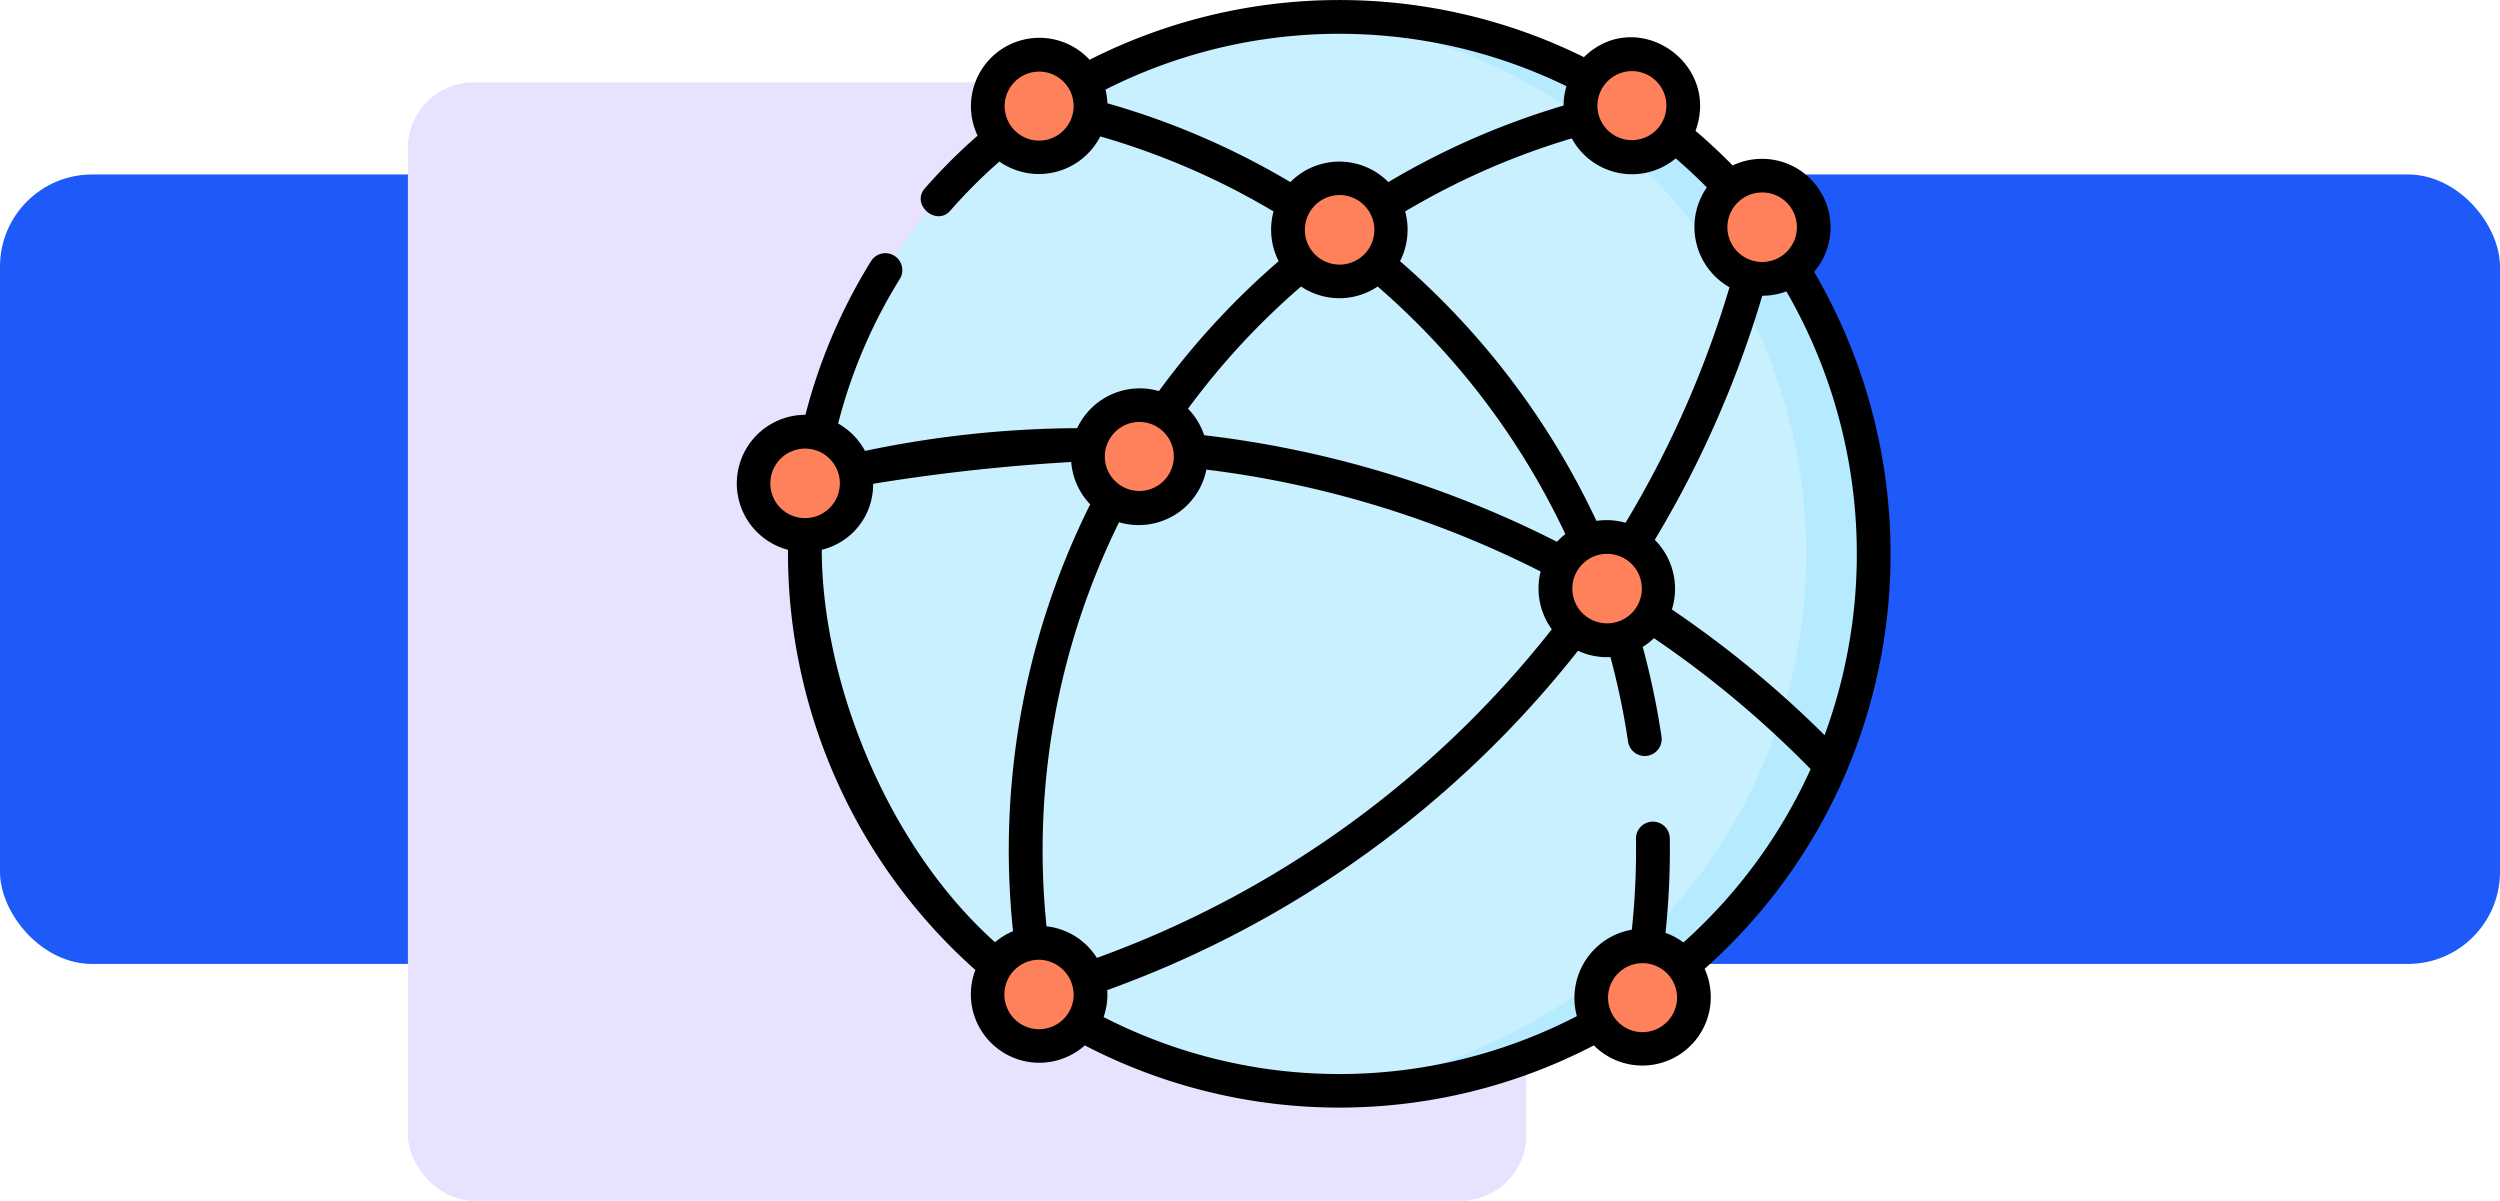 <svg xmlns="http://www.w3.org/2000/svg" width="190" height="91.26" viewBox="0 0 190 91.26">
  <g id="Grupo_1093194" data-name="Grupo 1093194" transform="translate(-1230 -2609.717)">
    <g id="Grupo_1093136" data-name="Grupo 1093136" transform="translate(1050 1703.977)">
      <g id="Grupo_1073375" data-name="Grupo 1073375" transform="translate(-210 -2222)">
        <rect id="Rectángulo_381829" data-name="Rectángulo 381829" width="190" height="60" rx="7" transform="translate(390 3141)" fill="#1e5af9"/>
      </g>
      <g id="Grupo_1067370" data-name="Grupo 1067370" transform="translate(31 483)">
        <g id="Grupo_1063897" data-name="Grupo 1063897" transform="translate(0 -17)">
          <rect id="Rectángulo_373435" data-name="Rectángulo 373435" width="85" height="85" rx="5" transform="translate(180 446)" fill="#e9e2fe"/>
        </g>
      </g>
    </g>
    <g id="red-global" transform="translate(1285.998 2599.486)">
      <g id="Grupo_1093193" data-name="Grupo 1093193" transform="translate(1.263 11.497)">
        <g id="Grupo_1093191" data-name="Grupo 1093191" transform="translate(3.635)">
          <g id="Grupo_1093190" data-name="Grupo 1093190">
            <g id="Grupo_1093188" data-name="Grupo 1093188" transform="translate(0.272 0)">
              <ellipse id="Elipse_11069" data-name="Elipse 11069" cx="40.624" cy="40.823" rx="40.624" ry="40.823" fill="#c9f0ff"/>
            </g>
            <path id="Trazado_835696" data-name="Trazado 835696" d="M254.83,17.626q-1.295,0-2.57.081a40.837,40.837,0,0,1,0,81.484q1.275.08,2.57.081a40.823,40.823,0,0,0,0-81.645Z" transform="translate(-213.934 -17.626)" fill="#b5eaff"/>
            <g id="Grupo_1093189" data-name="Grupo 1093189" transform="translate(0 5.494)">
              <path id="Trazado_835697" data-name="Trazado 835697" d="M131.534,49.719a1.285,1.285,0,0,0-1.375,1.894q1.228-.868,2.521-1.646Q132.109,49.838,131.534,49.719Z" transform="translate(-112.614 -49.693)" fill="#3498ac"/>
              <path id="Trazado_835698" data-name="Trazado 835698" d="M28.616,217.394a1.281,1.281,0,0,0,.486.712q.127-1.132.315-2.245A1.285,1.285,0,0,0,28.616,217.394Z" transform="translate(-28.573 -187.39)" fill="#3498ac"/>
              <path id="Trazado_835699" data-name="Trazado 835699" d="M125.957,447.854a1.286,1.286,0,0,0,.051.356q.016.055.036.107v0a1.285,1.285,0,0,0,2.266.555l.032-.01q-1.292-.823-2.517-1.739Q125.889,447.491,125.957,447.854Z" transform="translate(-109.163 -379.032)" fill="#3498ac"/>
              <path id="Trazado_835700" data-name="Trazado 835700" d="M394.877,449.333a1.283,1.283,0,0,0,1.507-1.016q.116-.6.22-1.194-1.217.91-2.5,1.729A1.281,1.281,0,0,0,394.877,449.333Z" transform="translate(-331.474 -379.029)" fill="#3498ac"/>
              <path id="Trazado_835701" data-name="Trazado 835701" d="M391.495,50.72a1.285,1.285,0,0,0-1.517-1q-.575.118-1.146.248,1.292.777,2.521,1.646A1.279,1.279,0,0,0,391.495,50.72Z" transform="translate(-327.107 -49.693)" fill="#3498ac"/>
              <path id="Trazado_835702" data-name="Trazado 835702" d="M452.98,105.893a1.285,1.285,0,0,0-1.91-1.393q.891,1.1,1.706,2.255Q452.88,106.326,452.98,105.893Z" transform="translate(-378.681 -94.959)" fill="#3498ac"/>
            </g>
          </g>
        </g>
        <g id="Grupo_1093192" data-name="Grupo 1093192" transform="translate(0 2.854)">
          <ellipse id="Elipse_11070" data-name="Elipse 11070" cx="3.907" cy="3.926" rx="3.907" ry="3.926" transform="translate(40.624 9.418)" fill="#ff815c"/>
          <ellipse id="Elipse_11071" data-name="Elipse 11071" cx="3.907" cy="3.926" rx="3.907" ry="3.926" transform="translate(25.421 26.667)" fill="#ff815c"/>
          <ellipse id="Elipse_11072" data-name="Elipse 11072" cx="3.907" cy="3.926" rx="3.907" ry="3.926" transform="translate(60.951 36.688)" fill="#ff815c"/>
          <path id="Trazado_835703" data-name="Trazado 835703" d="M115.193,436.3a3.926,3.926,0,1,1,3.907-3.926A3.921,3.921,0,0,1,115.193,436.3Z" transform="translate(-93.48 -360.91)" fill="#ff815c"/>
          <path id="Trazado_835704" data-name="Trazado 835704" d="M382.856,437.6a3.926,3.926,0,1,1,3.907-3.926A3.921,3.921,0,0,1,382.856,437.6Z" transform="translate(-315.282 -361.989)" fill="#ff815c"/>
          <path id="Trazado_835705" data-name="Trazado 835705" d="M436.017,95.939a3.926,3.926,0,1,1,3.907-3.926A3.921,3.921,0,0,1,436.017,95.939Z" transform="translate(-359.335 -78.868)" fill="#ff815c"/>
          <path id="Trazado_835706" data-name="Trazado 835706" d="M378.133,42.133a3.926,3.926,0,1,1,3.907-3.926A3.921,3.921,0,0,1,378.133,42.133Z" transform="translate(-311.368 -34.281)" fill="#ff815c"/>
          <path id="Trazado_835707" data-name="Trazado 835707" d="M115.193,42.133a3.926,3.926,0,1,1,3.907-3.926A3.921,3.921,0,0,1,115.193,42.133Z" transform="translate(-93.48 -34.281)" fill="#ff815c"/>
          <ellipse id="Elipse_11073" data-name="Elipse 11073" cx="3.907" cy="3.926" rx="3.907" ry="3.926" transform="translate(0 28.689)" fill="#ff815c"/>
        </g>
      </g>
      <path id="Trazado_835708" data-name="Trazado 835708" d="M84.29,68.979a1.269,1.269,0,0,0,.067-.161,42.481,42.481,0,0,0-2.481-37.925,5.208,5.208,0,0,0-6.194-8.087c-.9-.919-1.843-1.8-2.822-2.632,1.92-5.22-4.489-9.5-8.48-5.6a41.954,41.954,0,0,0-37.568.2A5.2,5.2,0,0,0,18.3,20.541a42.391,42.391,0,0,0-4.012,4.01c-1.072,1.227.87,2.91,1.935,1.691a39.819,39.819,0,0,1,3.73-3.733A5.236,5.236,0,0,0,27.621,20.6a55.941,55.941,0,0,1,13.171,5.7,5.29,5.29,0,0,0,.388,3.781,59.123,59.123,0,0,0-9.1,9.873,5.248,5.248,0,0,0-6.211,2.817A80.153,80.153,0,0,0,9.743,44.5,5.239,5.239,0,0,0,7.7,42.418a39.344,39.344,0,0,1,4.712-11.027,1.286,1.286,0,0,0-2.182-1.357A41.906,41.906,0,0,0,5.216,41.756,5.216,5.216,0,0,0,3.887,52.016,42.449,42.449,0,0,0,18.129,83.948a5.2,5.2,0,0,0,8.32,5.733,41.943,41.943,0,0,0,38.686,0,5.2,5.2,0,0,0,8.42-5.819A42.081,42.081,0,0,0,84.29,68.979Zm-1.619-2.874a80.618,80.618,0,0,0-11.606-9.554,5.267,5.267,0,0,0-1.3-5.294,80.3,80.3,0,0,0,8.17-18.551,5.139,5.139,0,0,0,1.832-.331A39.9,39.9,0,0,1,82.671,66.105ZM23.538,80.632a56.369,56.369,0,0,1,5.513-30.711,5.249,5.249,0,0,0,6.638-4,76.937,76.937,0,0,1,25.4,7.745,5.28,5.28,0,0,0,.851,4.393A77.573,77.573,0,0,1,27.363,83.03a5.194,5.194,0,0,0-3.825-2.4ZM63.5,54.964a2.641,2.641,0,1,1,2.622,2.641A2.634,2.634,0,0,1,63.5,54.964ZM80.566,27.5a2.641,2.641,0,1,1-2.622-2.641A2.634,2.634,0,0,1,80.566,27.5Zm-6.848-3.021a5.274,5.274,0,0,0,1.726,7.586,77.746,77.746,0,0,1-7.9,17.895,5.274,5.274,0,0,0-2.214-.142A59.6,59.6,0,0,0,50.406,30.081a5.285,5.285,0,0,0,.388-3.781,55.938,55.938,0,0,1,12.663-5.552,5.2,5.2,0,0,0,7.9,1.522q1.223,1.052,2.361,2.2Zm-30.547,3.22a2.641,2.641,0,1,1,2.622,2.641,2.634,2.634,0,0,1-2.622-2.641ZM68.027,15.636a2.622,2.622,0,1,1-2.622,2.641A2.634,2.634,0,0,1,68.027,15.636ZM22.976,20.918A2.622,2.622,0,1,1,25.6,18.277,2.634,2.634,0,0,1,22.976,20.918Zm5.187-2.838a5.216,5.216,0,0,0-.144-1.039,39.376,39.376,0,0,1,35.035-.259,5.209,5.209,0,0,0-.218,1.469,58.516,58.516,0,0,0-13.319,5.819,5.233,5.233,0,0,0-7.448,0A58.519,58.519,0,0,0,28.162,18.08ZM42.881,32.006a5.21,5.21,0,0,0,5.823,0A57.02,57.02,0,0,1,62.97,50.826a5.248,5.248,0,0,0-.639.582,79.493,79.493,0,0,0-26.813-8.1,5.219,5.219,0,0,0-1.228-2.014A56.532,56.532,0,0,1,42.881,32.006ZM30.59,42.3a2.622,2.622,0,1,1-2.622,2.641A2.634,2.634,0,0,1,30.59,42.3ZM2.548,46.966a2.641,2.641,0,1,1,2.622,2.641A2.634,2.634,0,0,1,2.548,46.966Zm3.909,5.048A5.1,5.1,0,0,0,10.36,47a144.906,144.906,0,0,1,15.055-1.657,5.2,5.2,0,0,0,1.442,3.216A58.933,58.933,0,0,0,20.992,81a5.2,5.2,0,0,0-1.369.841C11.239,74.327,6.457,61.744,6.457,52.015ZM22.976,88.452a2.641,2.641,0,0,1,0-5.282A2.681,2.681,0,0,1,25.6,85.811,2.634,2.634,0,0,1,22.976,88.452Zm22.817,3.406a39.244,39.244,0,0,1-17.916-4.329,5.345,5.345,0,0,0,.279-2.052A80.134,80.134,0,0,0,63.93,59.687a5.181,5.181,0,0,0,2.465.481,56.742,56.742,0,0,1,1.342,6.442,1.285,1.285,0,0,0,2.542-.376,59.312,59.312,0,0,0-1.43-6.839,5.217,5.217,0,0,0,.853-.663,78.019,78.019,0,0,1,11.908,9.952A39.519,39.519,0,0,1,71.94,81.86a5.18,5.18,0,0,0-1.36-.733,59.724,59.724,0,0,0,.326-7.187,1.285,1.285,0,0,0-2.57.04,57.149,57.149,0,0,1-.315,6.908,5.267,5.267,0,0,0-4.178,6.57,39.238,39.238,0,0,1-18.05,4.4Zm23.043-3.182a2.622,2.622,0,1,1,2.622-2.641A2.634,2.634,0,0,1,68.836,88.675Z"/>
    </g>
  </g>
</svg>
